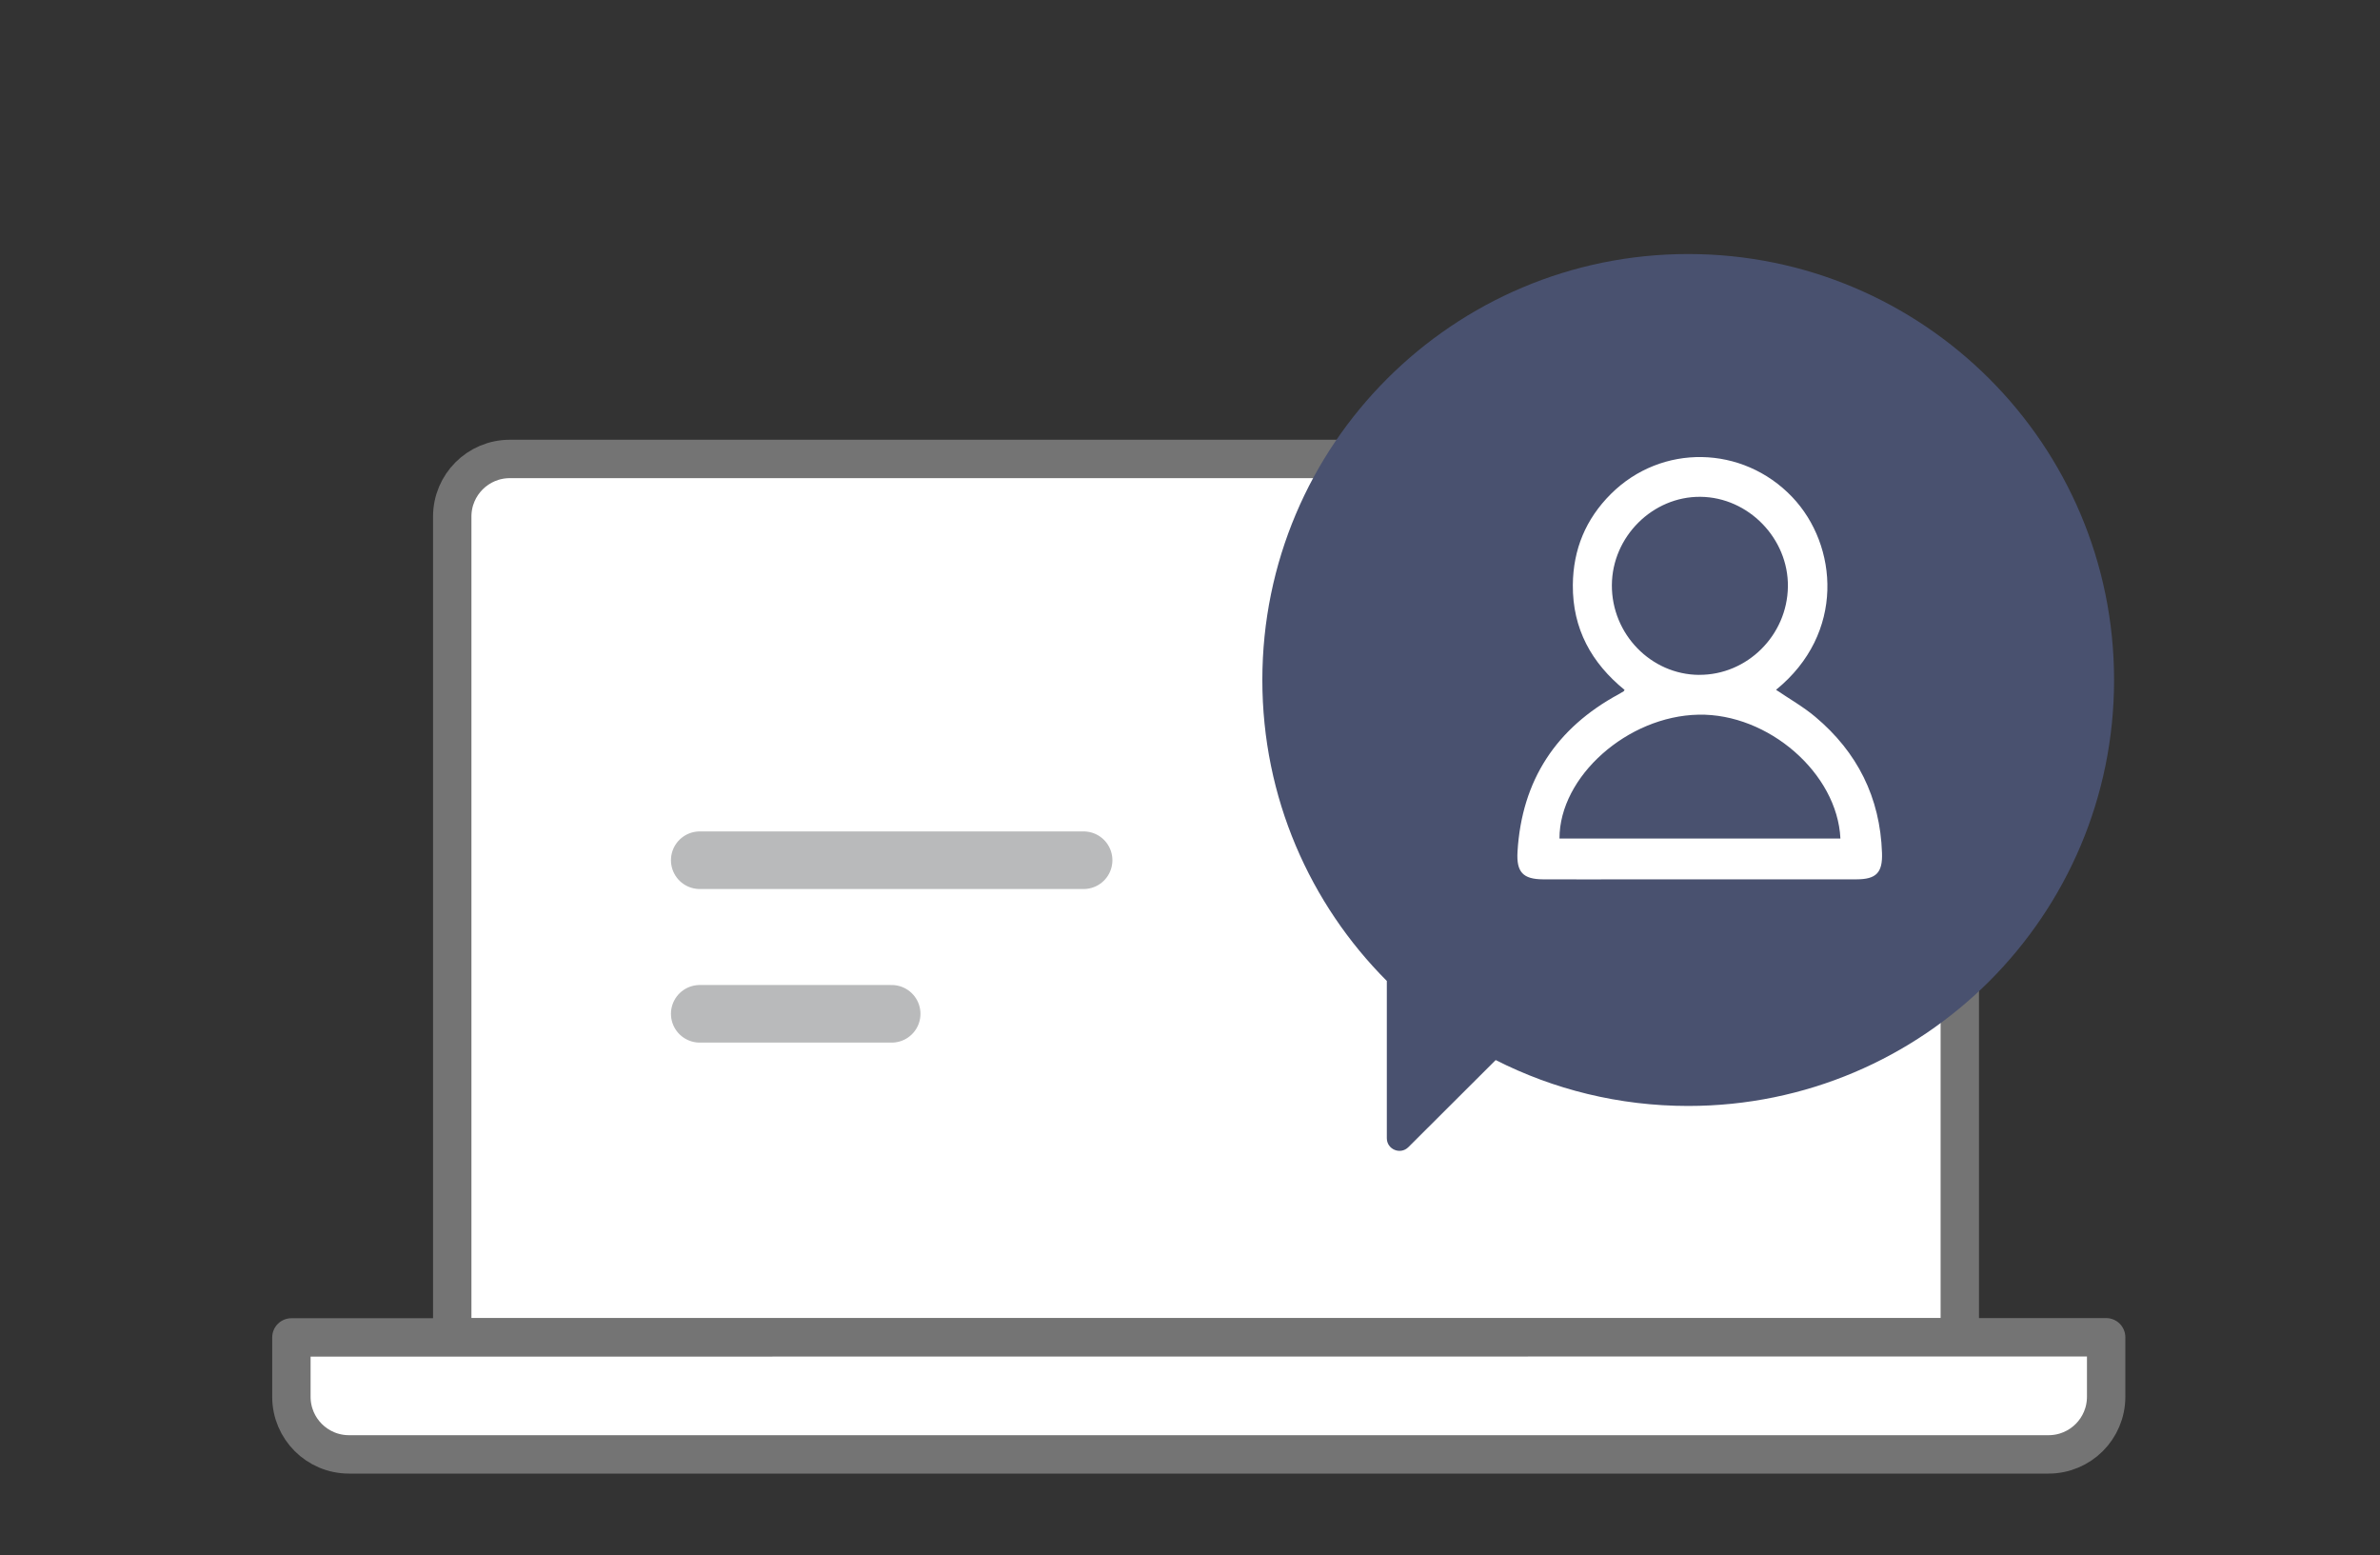 <svg width="124" height="81" viewBox="0 0 124 81" fill="none" xmlns="http://www.w3.org/2000/svg">
<rect x="0" y="0" width="124" height="81" fill="#333333" stroke="none"/>
<path fill-rule="evenodd" clip-rule="evenodd" d="M102.107 69.656V26.906C102.107 25.249 100.764 23.906 99.107 23.906H26.562C24.906 23.906 23.562 25.249 23.562 26.906V69.656" fill="white"/>
<path d="M102.107 69.656V26.906C102.107 25.249 100.764 23.906 99.107 23.906H26.562C24.906 23.906 23.562 25.249 23.562 26.906V69.656H102.107Z" stroke="#747474" stroke-width="2" stroke-linecap="round" stroke-linejoin="round"/>
<path fill-rule="evenodd" clip-rule="evenodd" d="M15.182 69.664L109.732 69.656V72.756C109.732 74.413 108.389 75.756 106.732 75.756H18.182C16.525 75.756 15.182 74.413 15.182 72.756V69.664Z" fill="white" stroke="#747474" stroke-width="2" stroke-linecap="round" stroke-linejoin="round"/>
<path d="M36.457 44.807H56.457M36.457 52.807H46.457" stroke="#B9BABB" stroke-width="3" stroke-linecap="round" stroke-linejoin="round"/>
<path d="M77.927 55.216C80.939 56.745 84.348 57.607 87.957 57.607C100.211 57.607 110.145 47.674 110.145 35.42C110.145 23.166 100.211 13.232 87.957 13.232C75.703 13.232 65.769 23.166 65.769 35.42C65.769 41.54 68.248 47.082 72.255 51.096V59.287C72.255 59.872 72.962 60.166 73.377 59.753L77.927 55.216Z" fill="#49516F"/>
<path d="M92.533 35.931C93.213 36.394 93.946 36.806 94.579 37.339C96.767 39.175 97.957 41.537 98.054 44.429C98.089 45.457 97.756 45.801 96.72 45.803C92.788 45.807 88.856 45.804 84.924 45.804C83.415 45.804 81.906 45.811 80.397 45.803C79.346 45.798 79 45.423 79.064 44.365C79.287 40.626 81.09 37.919 84.335 36.16C84.421 36.113 84.505 36.063 84.59 36.011C84.606 36.002 84.612 35.979 84.642 35.936C82.921 34.535 81.929 32.758 81.946 30.47C81.961 28.612 82.625 27.031 83.926 25.733C86.569 23.097 90.796 23.184 93.374 25.887C95.772 28.402 96.142 33.002 92.535 35.929L92.533 35.931ZM95.887 43.678C95.728 40.277 92.129 37.154 88.495 37.226C84.795 37.298 81.246 40.445 81.25 43.678H95.887ZM88.52 35.151C91.027 35.167 93.118 33.094 93.151 30.557C93.184 28.053 91.097 25.904 88.6 25.878C86.106 25.852 83.993 27.954 83.98 30.478C83.966 33.026 86.017 35.136 88.52 35.153V35.151Z" fill="white"/>
</svg>
